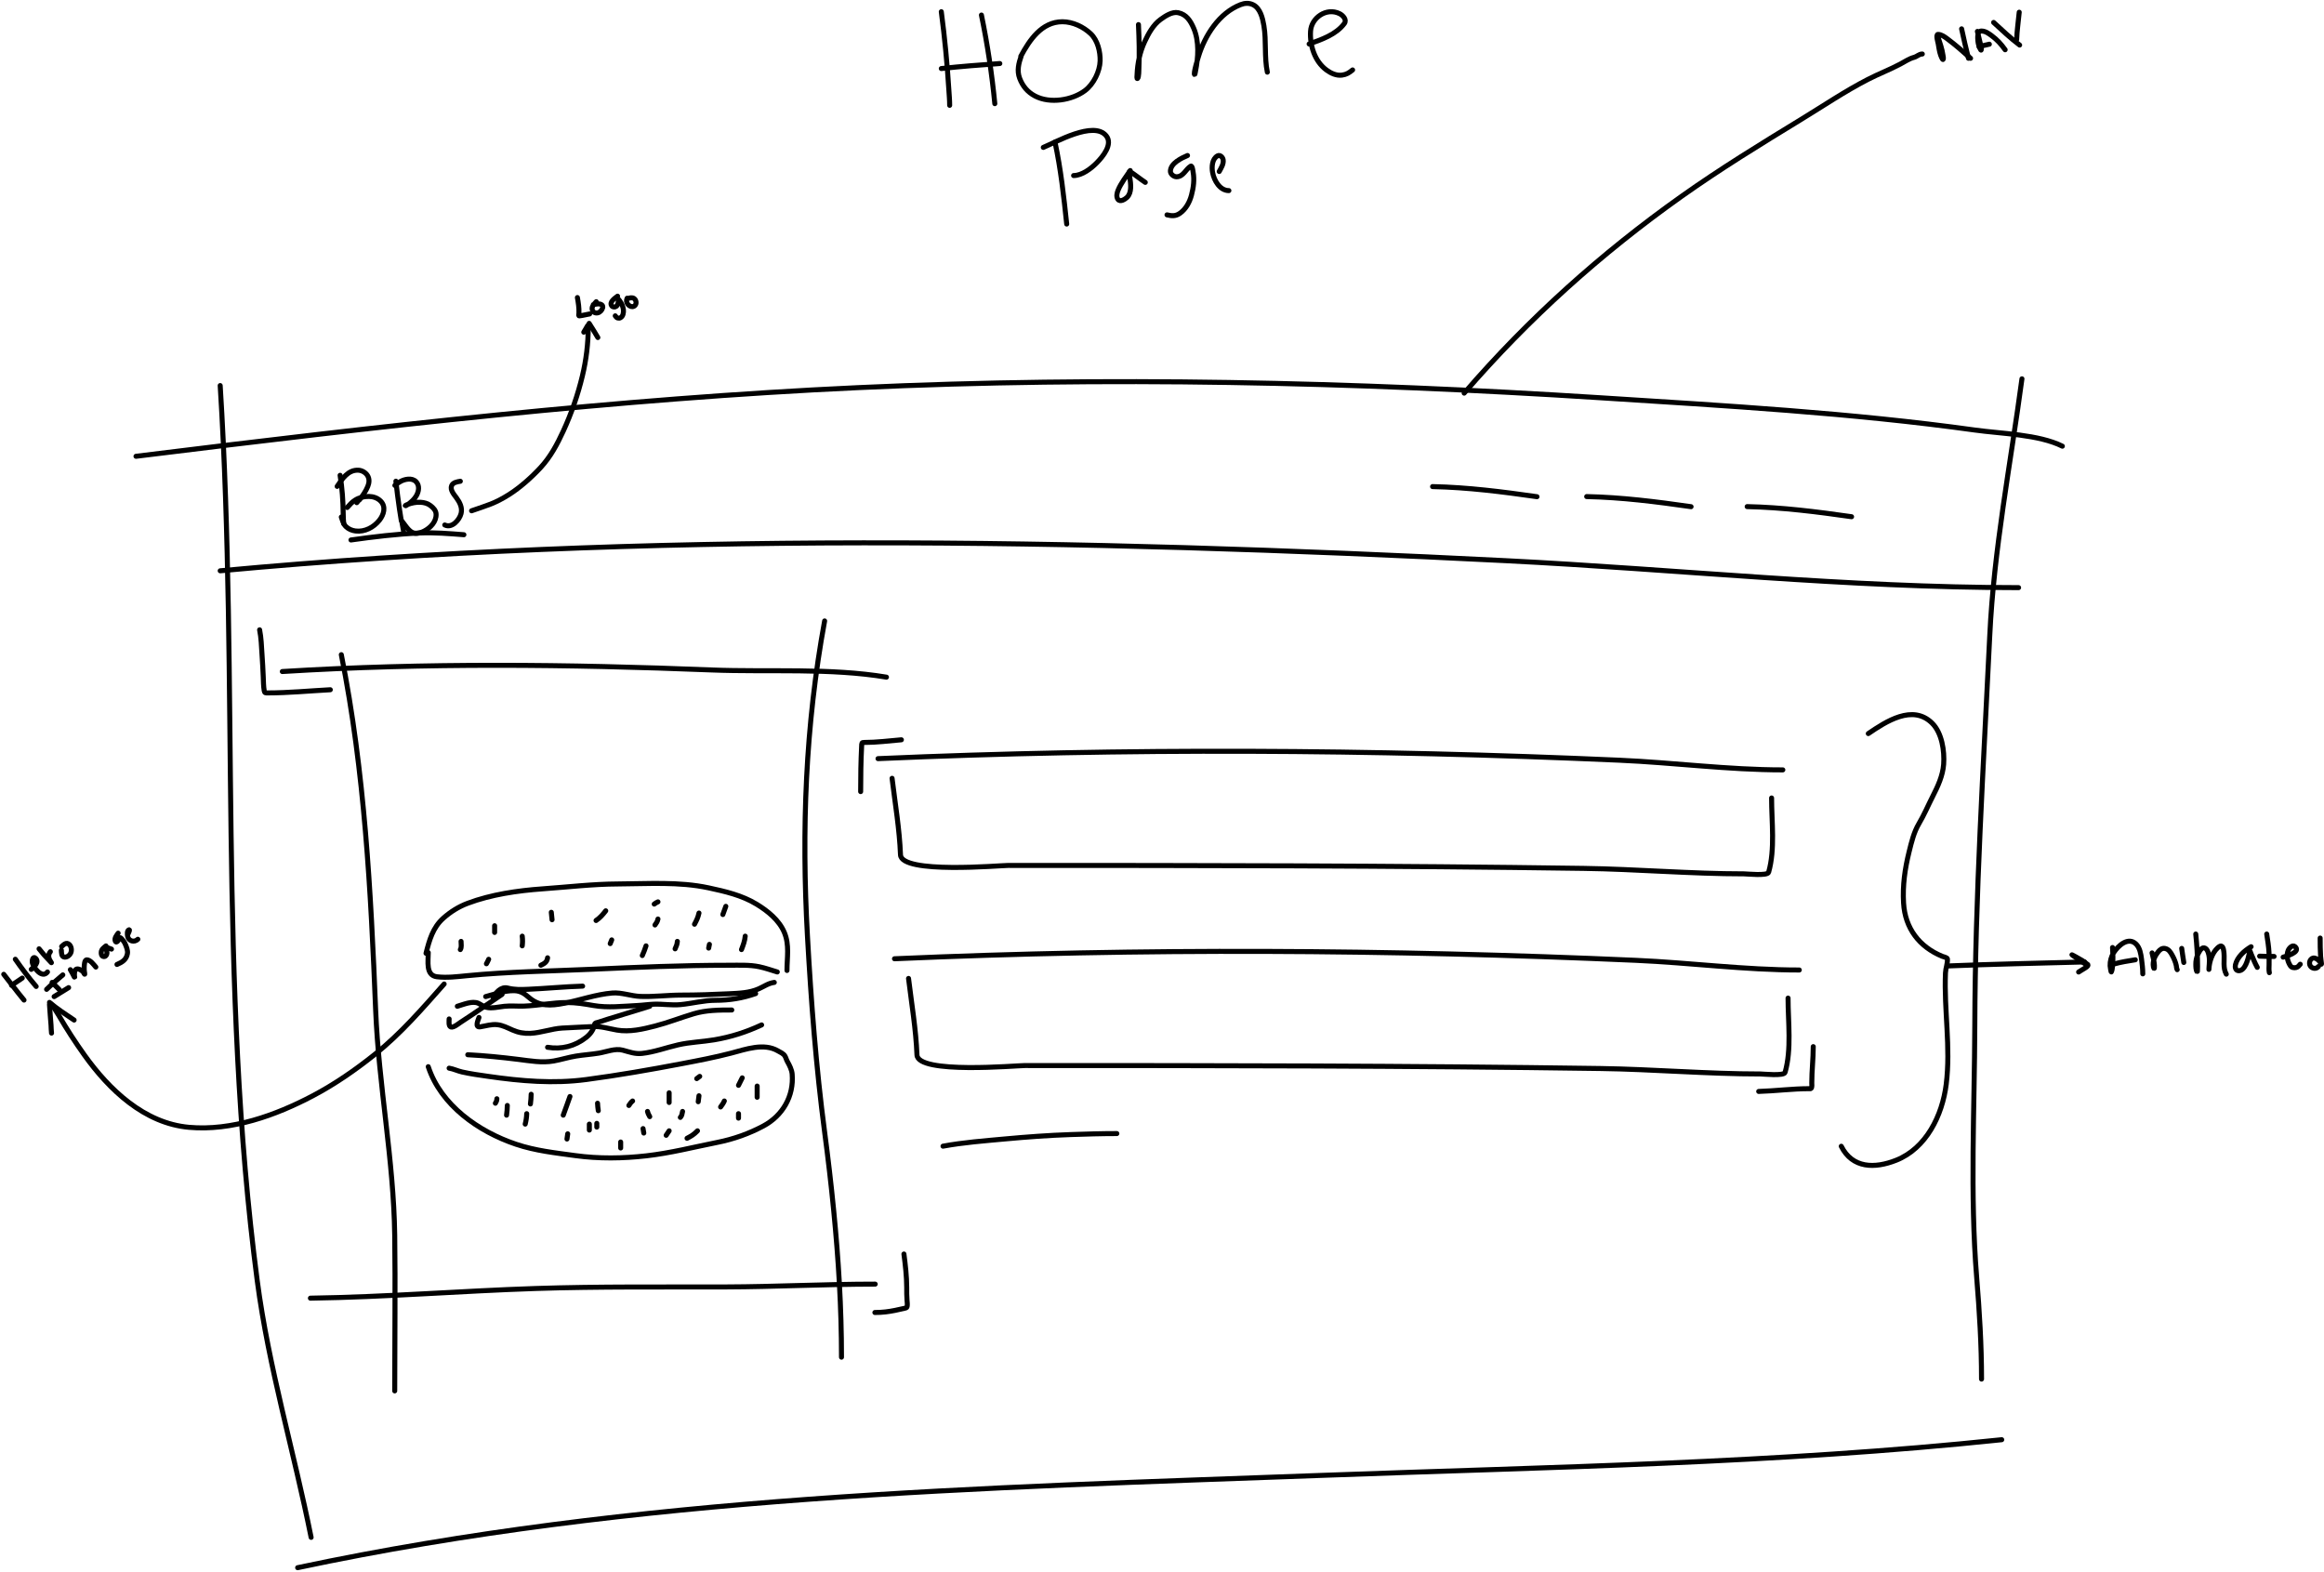 <svg width="1390" height="940" viewBox="0 0 1390 940" fill="none" xmlns="http://www.w3.org/2000/svg">
<g id="ill-home-page">
<g id="menu links">
<path id="Vector 6" d="M856.841 291.028C877.892 291.476 898.468 294.097 919.284 297.071" stroke="black" stroke-width="3" stroke-linecap="round"/>
<path id="Vector 18" d="M1045 303C1066.05 303.448 1086.63 306.069 1107.44 309.043" stroke="black" stroke-width="3" stroke-linecap="round"/>
<path id="Vector 17" d="M949 297C970.051 297.448 990.627 300.069 1011.44 303.043" stroke="black" stroke-width="3" stroke-linecap="round"/>
</g>
<g id="browser-window">
<path id="Vector 1" d="M81.342 272.9C224.95 255.157 368.783 238.494 513.406 231.831C661.412 225.012 809.091 228.44 956.884 237.874C1031.47 242.635 1107.25 246.918 1181.36 257.233C1196.87 259.391 1219.38 259.791 1233.51 266.857" stroke="black" stroke-width="3" stroke-linecap="round"/>
<path id="Vector 2" d="M131.699 230.6C142.848 408.984 130.515 588.301 153.856 765.952C160.681 817.901 175.838 868.255 186.084 919.485" stroke="black" stroke-width="3" stroke-linecap="round"/>
<path id="Vector 3" d="M1209.34 226.571C1202.48 277.813 1192.56 328.373 1190.09 380.104C1186.39 457.811 1181.37 535.721 1181.14 613.537C1180.99 663.372 1178.21 714.239 1182.26 763.937C1183.92 784.306 1185.17 804.378 1185.17 824.813" stroke="black" stroke-width="3" stroke-linecap="round"/>
<path id="Vector 4" d="M178.027 937.613C380.866 894.539 586.235 889.913 792.608 882.332C927.325 877.384 1063.14 875.188 1197.25 861.071" stroke="black" stroke-width="3" stroke-linecap="round"/>
<path id="Vector 5" d="M131.699 341.385C386.654 317.701 645.223 322.501 900.707 335.343C1003.03 340.486 1104.79 351.457 1207.33 351.457" stroke="black" stroke-width="3" stroke-linecap="round"/>
<path id="Vector 19" d="M875.729 235.13C914.432 190.322 957.552 151.617 1005.85 117.356C1028.96 100.968 1053.09 86.169 1077.26 71.417C1090.45 63.362 1103.47 54.556 1117.24 47.472C1123.62 44.187 1130.35 41.64 1136.68 38.263C1139.35 36.84 1141.81 35.111 1144.76 34.308C1146.74 33.768 1147.75 32.303 1149.74 32.303" stroke="black" stroke-width="3" stroke-linecap="round"/>
<path id="Vector 20" d="M1158.96 21.588C1160.16 25.355 1161.58 29.167 1162.12 33.101C1162.2 33.619 1162.58 35.083 1162.14 35.582C1161.86 35.897 1160.82 33.317 1160.75 33.101C1159.95 30.8 1159.63 28.361 1159.22 25.969C1159.11 25.332 1157.63 20.537 1159.13 20.567C1161.23 20.61 1163.13 22.05 1164.72 23.233C1169.57 26.845 1174.11 30.831 1178.61 34.859" stroke="black" stroke-width="3" stroke-linecap="round"/>
<path id="Vector 21" d="M1173.25 17.25C1174.54 23.14 1175.83 29.024 1177.34 34.859" stroke="black" stroke-width="3" stroke-linecap="round"/>
<path id="Vector 22" d="M1182.7 18.781C1183.34 21.638 1184.05 24.471 1184.74 27.316C1184.92 28.066 1185.15 29.073 1184.98 29.854C1184.88 30.295 1184.45 29.409 1184.44 29.386C1183.65 27.904 1183.17 26.234 1183.01 24.566C1182.84 22.758 1182.49 18.554 1185.05 18.554C1187.47 18.554 1189.31 19.949 1191.2 21.333C1194.52 23.762 1196.94 26.442 1199.29 29.755" stroke="black" stroke-width="3" stroke-linecap="round"/>
<path id="Vector 23" d="M1183.72 27.968C1185.75 27.328 1187.77 26.898 1189.84 26.437" stroke="black" stroke-width="3" stroke-linecap="round"/>
<path id="Vector 24" d="M1192.4 13.422C1197.43 18.028 1202.5 22.852 1207.96 26.948" stroke="black" stroke-width="3" stroke-linecap="round"/>
<path id="Vector 25" d="M1207.71 7.297C1207.18 12.742 1206.39 18.162 1206.18 23.63" stroke="black" stroke-width="3" stroke-linecap="round"/>
</g>
<g id="logo">
<path id="Vector 105" d="M203.416 284.268C204.659 291.905 205.192 299.643 205.281 307.377C205.304 309.357 205.389 311.315 205.592 313.283" stroke="black" stroke-width="3" stroke-linecap="round"/>
<path id="Vector 106" d="M201.655 290.9C204.679 286.388 208.215 280.87 214.418 281.229C216.548 281.352 218.723 282.632 219.835 284.464C221.06 286.482 220.836 288.79 219.979 290.894C219.384 292.355 218.668 293.641 217.831 294.982C217.375 295.713 216.902 296.435 216.392 297.129C213.511 301.054 216.243 297.075 213.364 300.641" stroke="black" stroke-width="3" stroke-linecap="round"/>
<path id="Vector 107" d="M207.665 303.542C209.306 301.769 210.354 300.401 212.431 299.098C214.922 297.536 217.827 296.851 220.739 296.916C223.281 296.974 225.807 297.834 227.63 299.651C231.014 303.023 229.564 307.831 226.904 311.165C223.505 315.426 218.172 318.265 212.627 317.578C210.527 317.317 208.444 316.442 206.911 314.964C205.319 313.43 204.854 311.252 204.141 309.242" stroke="black" stroke-width="3" stroke-linecap="round"/>
<path id="Vector 108" d="M236.783 287.792C237.475 293.619 238.004 298.524 238.89 304.302C241.172 319.183 238.958 303.636 241.343 317.532" stroke="black" stroke-width="3" stroke-linecap="round"/>
<path id="Vector 109" d="M236.17 290.307C238.539 288.305 240.954 286.835 244.136 286.567C245.893 286.419 247.65 286.834 248.886 288.138C251.11 290.486 250.482 293.979 249.017 296.521C247.871 298.509 246.008 300.245 244.149 301.57C244.074 301.623 242.445 302.684 242.366 302.511C242.345 302.465 242.433 302.355 242.441 302.349C242.77 302.105 243.44 301.834 243.737 301.726C246.232 300.82 248.887 300.254 251.553 300.404C253.71 300.526 255.793 301.08 257.512 302.424C259.19 303.735 260.755 305.3 260.834 307.529C260.995 312.049 257.47 315.69 253.673 317.645C252.438 318.28 250.962 318.801 249.577 318.96C245.006 319.485 242.753 314.261 240.209 311.511" stroke="black" stroke-width="3" stroke-linecap="round"/>
<path id="Vector 110" d="M275.326 287.839C273.535 288.139 270.916 288.505 270.115 290.481C269.086 293.02 271.563 295.773 272.92 297.612C274.991 300.418 276.661 303.632 275.762 307.173C274.816 310.901 270.327 316.136 266.014 313.98" stroke="black" stroke-width="3" stroke-linecap="round"/>
<path id="Vector 111" d="M209.917 322.955C223.557 321.045 237.247 319.373 251.017 318.779C259.882 318.397 268.632 319.126 277.457 319.814" stroke="black" stroke-width="3" stroke-linecap="round"/>
<path id="Vector 112" d="M282.051 305.493C291.513 302.172 295.84 301.234 304.508 295.749C311.073 291.595 318.052 285.379 323.332 279.649C329.309 273.162 333.271 265.706 336.918 257.786C341.79 247.207 345.597 236.193 348.321 224.869C350.631 215.262 351.831 205.364 351.831 195.48" stroke="black" stroke-width="3" stroke-linecap="round"/>
<path id="Vector 113" d="M351.526 194.67C350.772 196.02 349.958 197.338 349.165 198.665" stroke="black" stroke-width="3" stroke-linecap="round"/>
<path id="Vector 114" d="M352.373 193.398C354.189 196.173 355.861 199.04 357.58 201.874" stroke="black" stroke-width="3" stroke-linecap="round"/>
<path id="Vector 115" d="M345.351 177.961C345.901 181.055 346.396 184.157 346.259 187.311C346.248 187.567 346.012 188.633 346.245 188.851C346.347 188.946 346.585 188.902 346.696 188.891C347.195 188.843 347.692 188.754 348.186 188.669C349.692 188.412 351.183 188.091 352.676 187.768" stroke="black" stroke-width="3" stroke-linecap="round"/>
<path id="Vector 116" d="M354.856 182.199C356.415 181.919 358.611 181.253 360.015 182.4C360.511 182.806 360.597 183.496 360.452 184.075C360.112 185.434 358.923 186.801 357.519 187.102C355.904 187.448 354.473 186.68 354.183 184.977C353.864 183.106 355.554 181.728 356.611 180.443" stroke="black" stroke-width="3" stroke-linecap="round"/>
<path id="Vector 117" d="M369.371 177.139C367.891 178.273 364.098 180.688 365.962 183.013C366.541 183.737 367.839 183.804 368.538 183.248C369.765 182.272 369.892 180.458 369.892 178.992C369.892 178.918 369.95 179.034 369.97 179.056C370.201 179.322 370.432 179.575 370.632 179.867C371.728 181.464 372.673 183.283 372.868 185.242C373.036 186.931 372.725 189.182 371.057 190.054C370.562 190.313 369.971 190.352 369.439 190.193C368.71 189.974 368.41 189.459 367.982 188.893" stroke="black" stroke-width="3" stroke-linecap="round"/>
<path id="Vector 118" d="M375.451 178.587C376.712 178.135 378.038 177.772 379.263 178.548C380.011 179.023 380.334 179.909 380.424 180.755C380.563 182.066 379.654 183.291 378.311 183.399C377.178 183.49 376.027 182.701 375.399 181.823C374.641 180.762 374.497 179.508 375.103 178.355" stroke="black" stroke-width="3" stroke-linecap="round"/>
</g>
<g id="image">
<path id="Vector 9" d="M168.852 401.634C254.517 396.354 339.887 397.31 425.619 400.701C459.911 402.057 496.227 399.335 530.193 404.996" stroke="black" stroke-width="3" stroke-linecap="round"/>
<path id="Vector 10" d="M493.218 371.383C481.703 433.998 479.381 496.466 482.948 559.989C485.156 599.321 488.076 638.105 493.218 677.075C495.281 692.71 497.096 708.263 498.634 723.947C501.528 753.465 503.302 782.039 503.302 811.714" stroke="black" stroke-width="3" stroke-linecap="round"/>
<path id="Vector 11" d="M204.146 391.55C218.117 461.407 221.811 533.219 224.687 604.247C226.502 649.077 235.474 693.958 236.078 738.699C236.498 769.748 236.078 800.83 236.078 831.882" stroke="black" stroke-width="3" stroke-linecap="round"/>
<path id="Vector 12" d="M185.659 776.42C230.614 775.764 275.46 772.101 320.391 770.631C358.325 769.391 396.263 769.816 434.209 769.698C463.985 769.605 493.688 768.017 523.47 768.017" stroke="black" stroke-width="3" stroke-linecap="round"/>
<path id="Vector 39" d="M265.649 588.522C252.541 603.348 239.66 618.242 224.158 630.644C212.579 639.907 200.3 648.407 187.173 655.34C164.872 667.12 138.632 676.512 113.054 674.238C86.338 671.864 65.282 651.78 50.411 630.914C44.921 623.21 39.84 615.375 35.089 607.209C33.655 604.745 32.264 602.547 30.402 600.419" stroke="black" stroke-width="3" stroke-linecap="round"/>
<path id="Vector 40" d="M29.605 600.736C29.83 604.915 30.225 609.074 30.529 613.247C30.642 614.801 30.598 616.345 30.818 617.886" stroke="black" stroke-width="3" stroke-linecap="round"/>
<path id="Vector 41" d="M29.605 599.523C34.211 603.424 39.313 606.746 44.33 610.09" stroke="black" stroke-width="3" stroke-linecap="round"/>
<path id="Vector 42" d="M2.235 582.72C6.284 587.844 10.18 593.12 14.361 598.137" stroke="black" stroke-width="3" stroke-linecap="round"/>
<path id="Vector 43" d="M9.164 573.712C13.078 579.335 17.179 584.795 21.637 589.996" stroke="black" stroke-width="3" stroke-linecap="round"/>
<path id="Vector 44" d="M6.912 589.303C9.042 587.849 11.182 586.411 13.322 584.972" stroke="black" stroke-width="3" stroke-linecap="round"/>
<path id="Vector 45" d="M18.692 579.775C20.323 578.458 23.727 575.369 21.252 573.096C19.702 571.674 19.14 574.408 19.288 575.464C19.73 578.603 25.206 585.582 28.392 581.334" stroke="black" stroke-width="3" stroke-linecap="round"/>
<path id="Vector 46" d="M23.369 567.476C25.319 569.985 27.361 572.334 29.605 574.578C29.778 574.751 30.908 575.99 30.741 575.752C29.282 573.68 28.296 571.403 30.125 569.208" stroke="black" stroke-width="3" stroke-linecap="round"/>
<path id="Vector 47" d="M36.881 566.09C38.166 564.892 39.718 563.354 41.375 564.839C42.748 566.069 43.017 568.34 42.309 569.997C41.73 571.35 40.156 572.555 38.632 572.442C36.613 572.292 36.801 569.738 36.708 568.342" stroke="black" stroke-width="3" stroke-linecap="round"/>
<path id="Vector 48" d="M31.164 587.57L35.495 591.901" stroke="black" stroke-width="3" stroke-linecap="round"/>
<path id="Vector 49" d="M32.377 596.059C35.258 594.258 38.169 592.506 41.038 590.689" stroke="black" stroke-width="3" stroke-linecap="round"/>
<path id="Vector 50" d="M27.873 591.728C30.978 588.677 34.253 585.876 37.574 583.066" stroke="black" stroke-width="3" stroke-linecap="round"/>
<path id="Vector 51" d="M42.078 579.948C42.936 581.402 43.711 582.868 44.464 584.375C44.868 585.183 44.522 583.645 44.522 583.413C44.522 582.323 44.43 580.017 45.792 579.583C47.039 579.185 48.99 580.413 49.767 581.334C50.101 581.729 50.568 583.063 50.71 582.566C50.766 582.371 50.595 581.913 50.566 581.738C50.371 580.567 50.295 579.384 50.373 578.197C50.423 577.438 50.458 574.029 51.875 574.059C54.085 574.105 56.01 576.913 57.322 578.389" stroke="black" stroke-width="3" stroke-linecap="round"/>
<path id="Vector 52" d="M63.385 565.744C62.173 566.743 60.69 567.695 60.565 569.401C60.5 570.282 60.562 571.551 61.499 571.961C63.033 572.632 64.05 571.087 63.962 569.689C63.889 568.533 63.359 567.206 62.798 566.196C62.709 566.036 63.166 566.254 63.327 566.34C64.386 566.903 65.547 567.256 66.676 567.649" stroke="black" stroke-width="3" stroke-linecap="round"/>
<path id="Vector 53" d="M70.66 558.121C69.78 559.41 68.352 561.014 68.909 562.712C69.283 563.852 70.09 563.443 70.564 562.664C71.459 561.195 71.399 559.939 72.893 561.605C73.718 562.525 74.452 563.531 74.933 564.675C75.632 566.336 76.528 568.464 76.223 570.305C75.616 573.969 73.061 575.518 69.968 576.83" stroke="black" stroke-width="3" stroke-linecap="round"/>
<path id="Vector 54" d="M76.55 558.641C76.567 558.606 78.14 555.537 76.993 556.158C75.933 556.732 76.151 558.865 76.31 559.854C76.811 562.973 80.389 563.81 82.44 561.759" stroke="black" stroke-width="3" stroke-linecap="round"/>
<g id="burger">
<path id="Vector 55" d="M254.802 570.168C256.826 562.178 258.86 554.79 265.16 549.153C269.446 545.319 274.383 542.255 279.757 540.232C293.697 534.984 309.68 532.655 324.487 531.608C339.452 530.55 354.474 528.75 369.491 528.684C387.514 528.605 406.041 527.205 423.812 531.013C433.708 533.134 443.776 535.462 452.509 540.777C459.128 544.806 465.981 550.277 469.113 557.678C472.268 565.137 470.699 572.756 470.699 580.428" stroke="black" stroke-width="3" stroke-linecap="round"/>
<path id="Vector 56" d="M256.14 569.722C256.178 574.928 254.489 583.356 261.319 584.194C267.218 584.919 273.504 584.124 279.385 583.55C303.883 581.16 328.611 580.829 353.184 579.734C380.816 578.502 408.39 577.305 436.054 577.305C441.891 577.305 448.327 576.987 454.095 578.197C457.777 578.97 461.302 580.24 464.9 581.32" stroke="black" stroke-width="3" stroke-linecap="round"/>
<path id="Vector 57" d="M273.536 601.839C277.068 600.845 282.443 598.385 286.15 600.079C287.721 600.797 289.021 601.992 290.735 602.434C294.107 603.303 298.218 602.225 301.589 601.864C305.643 601.429 309.489 601.896 313.509 601.74C322.09 601.407 330.396 599.609 339.009 599.609C344.611 599.609 349.526 600.436 354.993 601.393C363.533 602.887 372.46 601.803 381.064 601.393C384.385 601.235 387.682 600.73 391.001 600.6C396.375 600.39 401.62 601.361 407.01 600.848C414.107 600.172 420.919 598.27 428.074 598.27C436.325 598.27 444.148 596.991 451.964 594.256" stroke="black" stroke-width="3" stroke-linecap="round"/>
<path id="Vector 58" d="M290.487 596.04C296.036 594.592 301.751 592.387 307.562 592.521C311.311 592.608 313.673 594.246 316.359 596.585C322.598 602.019 329.479 601.625 337.423 600.055C346.977 598.166 356.536 594.695 366.269 593.909C371.7 593.47 377.448 595.729 382.922 595.941C391.114 596.259 399.305 595.148 407.506 595.148C417.009 595.148 426.513 594.814 436.004 594.355C442.051 594.062 448.221 593.889 453.847 591.381C457.184 589.894 459.414 588.094 463.115 587.565" stroke="black" stroke-width="3" stroke-linecap="round"/>
<path id="Vector 59" d="M286.472 608.53C286.014 610.026 283.775 614.649 287.216 614.131C290.755 613.597 293.881 612.443 297.55 612.867C300.75 613.236 303.548 614.733 306.446 616.014C309.945 617.56 313.39 618.199 317.226 618.021C323.682 617.722 329.787 615.28 336.234 614.874C342.251 614.495 348.302 614.328 354.324 613.982C359.455 613.687 364.069 615.235 369.045 616.088C376.6 617.384 384.555 615.522 391.844 613.635C399.709 611.598 407.219 608.617 414.99 606.3C422.317 604.114 430.106 604.069 437.69 604.069" stroke="black" stroke-width="3" stroke-linecap="round"/>
<path id="Vector 60" d="M279.781 630.833C289.995 631.354 300.015 632.374 310.164 633.634C317.138 634.499 324.211 635.812 331.228 634.551C335.681 633.75 339.999 632.353 344.486 631.626C349.028 630.891 353.627 630.617 358.166 629.867C362.708 629.116 367.886 626.866 372.514 628.107C376.477 629.171 379.823 630.501 384.013 630.04C391.377 629.23 398.43 626.562 405.622 624.911C412.712 623.283 419.979 623.116 427.133 621.912C437.155 620.226 446.325 617.287 455.532 612.991" stroke="black" stroke-width="3" stroke-linecap="round"/>
<path id="Vector 61" d="M256.14 637.97C263.741 661.079 286.244 676.818 308.578 684.337C320.245 688.264 331.976 689.489 344.065 691.152C358.119 693.085 372.571 692.881 386.664 691.276C401.096 689.631 414.936 686.067 429.165 683.222C438.721 681.31 448.016 678.035 456.598 673.433C468.129 667.25 474.897 655.617 473.796 642.406C473.581 639.819 472.18 637.109 470.922 634.873C470.345 633.848 470.094 632.697 469.534 631.701C468.631 630.095 466.759 629.383 465.247 628.504C456.827 623.609 446.054 627.571 437.392 629.842C427.63 632.401 417.801 634.271 407.877 636.161C388.851 639.785 369.853 643.112 350.657 645.653C330.972 648.258 311.651 646.595 292.073 643.769C286.792 643.007 281.595 642.319 276.386 641.142C273.746 640.546 271.276 639.304 268.63 638.863" stroke="black" stroke-width="3" stroke-linecap="round"/>
<path id="Vector 62" d="M300.301 594.702C291.951 600.289 283.733 606.099 275.296 611.553C274.315 612.187 271.23 614.804 269.621 614.23C268.189 613.718 268.63 610.546 268.63 609.422" stroke="black" stroke-width="3" stroke-linecap="round"/>
<path id="Vector 63" d="M348.476 589.795C337.597 590.108 326.76 591.202 315.888 591.679C311.635 591.865 307.731 591.994 303.646 590.935C299.638 589.896 296.291 593.708 294.948 596.932" stroke="black" stroke-width="3" stroke-linecap="round"/>
<path id="Vector 64" d="M388.622 601.839C385.447 602.811 367.873 608.184 363.444 609.571C361.572 610.157 359.698 610.741 357.843 611.38C356.594 611.81 355.866 611.6 355.663 612.619C355.019 615.837 353.168 618.453 350.558 620.499C343.841 625.764 335.809 627.756 327.511 626.373" stroke="black" stroke-width="3" stroke-linecap="round"/>
<path id="Vector 65" d="M295.84 553.664V557.678" stroke="black" stroke-width="3" stroke-linecap="round"/>
<path id="Vector 66" d="M393.529 539.389C392.602 539.783 392.015 540.154 391.298 540.728" stroke="black" stroke-width="3" stroke-linecap="round"/>
<path id="Vector 67" d="M424.308 564.815L423.861 567.046" stroke="black" stroke-width="3" stroke-linecap="round"/>
<path id="Vector 68" d="M365.873 562.139L364.98 564.369" stroke="black" stroke-width="3" stroke-linecap="round"/>
<path id="Vector 69" d="M329.741 545.634C329.943 547.127 330.072 548.598 330.187 550.095" stroke="black" stroke-width="3" stroke-linecap="round"/>
<path id="Vector 70" d="M275.767 563.031C275.767 564.57 276.203 566.614 275.321 567.938" stroke="black" stroke-width="3" stroke-linecap="round"/>
<path id="Vector 71" d="M292.271 573.737C291.875 574.692 291.438 575.529 290.933 576.413" stroke="black" stroke-width="3" stroke-linecap="round"/>
<path id="Vector 72" d="M312.344 559.909C312.6 561.879 312.59 563.741 312.344 565.707" stroke="black" stroke-width="3" stroke-linecap="round"/>
<path id="Vector 73" d="M327.511 572.845C327.155 575.453 325.668 576.219 323.496 577.305" stroke="black" stroke-width="3" stroke-linecap="round"/>
<path id="Vector 74" d="M362.304 544.742C360.555 546.986 358.86 548.971 356.505 550.541" stroke="black" stroke-width="3" stroke-linecap="round"/>
<path id="Vector 75" d="M386.392 565.707C385.756 567.738 385.006 569.577 384.161 571.506" stroke="black" stroke-width="3" stroke-linecap="round"/>
<path id="Vector 76" d="M418.063 546.08C417.474 548.786 416.619 550.43 415.386 552.771" stroke="black" stroke-width="3" stroke-linecap="round"/>
<path id="Vector 77" d="M445.719 559.909C445.479 562.735 444.499 565.31 443.488 567.938" stroke="black" stroke-width="3" stroke-linecap="round"/>
<path id="Vector 78" d="M434.121 542.066L432.337 546.973" stroke="black" stroke-width="3" stroke-linecap="round"/>
<path id="Vector 79" d="M405.127 563.031C405.019 564.9 404.493 565.847 403.788 567.492" stroke="black" stroke-width="3" stroke-linecap="round"/>
<path id="Vector 80" d="M393.529 549.649C393.16 551.327 392.657 551.914 391.745 553.218" stroke="black" stroke-width="3" stroke-linecap="round"/>
<path id="Vector 81" d="M452.856 649.568V656.259" stroke="black" stroke-width="3" stroke-linecap="round"/>
<path id="Vector 82" d="M433.229 658.49C432.614 659.882 431.876 660.851 430.999 662.058" stroke="black" stroke-width="3" stroke-linecap="round"/>
<path id="Vector 83" d="M418.509 643.769L416.724 645.108" stroke="black" stroke-width="3" stroke-linecap="round"/>
<path id="Vector 84" d="M408.249 664.734C407.968 666.079 407.844 667.37 406.911 668.303" stroke="black" stroke-width="3" stroke-linecap="round"/>
<path id="Vector 85" d="M378.363 658.49C377.309 659.351 376.854 660.083 376.132 661.166" stroke="black" stroke-width="3" stroke-linecap="round"/>
<path id="Vector 86" d="M400.22 653.583V659.382" stroke="black" stroke-width="3" stroke-linecap="round"/>
<path id="Vector 87" d="M340.893 655.813C339.541 659.53 338.285 663.272 336.878 666.965" stroke="black" stroke-width="3" stroke-linecap="round"/>
<path id="Vector 88" d="M315.021 666.073C314.974 668.248 314.654 670.218 314.129 672.318" stroke="black" stroke-width="3" stroke-linecap="round"/>
<path id="Vector 89" d="M297.178 657.151C297.113 658.492 296.868 658.809 296.286 659.828" stroke="black" stroke-width="3" stroke-linecap="round"/>
<path id="Vector 90" d="M317.697 654.475C317.671 656.461 317.481 658.317 317.251 660.274" stroke="black" stroke-width="3" stroke-linecap="round"/>
<path id="Vector 91" d="M303.423 661.166C303.391 663.118 303.253 665.034 302.977 666.965" stroke="black" stroke-width="3" stroke-linecap="round"/>
<path id="Vector 92" d="M339.555 678.117L339.109 681.239" stroke="black" stroke-width="3" stroke-linecap="round"/>
<path id="Vector 93" d="M352.491 672.318V675.886" stroke="black" stroke-width="3" stroke-linecap="round"/>
<path id="Vector 94" d="M357.397 659.828C357.432 661.332 357.631 662.805 357.843 664.288" stroke="black" stroke-width="3" stroke-linecap="round"/>
<path id="Vector 95" d="M371.225 683.023V686.592" stroke="black" stroke-width="3" stroke-linecap="round"/>
<path id="Vector 96" d="M384.607 674.994L385.053 677.67" stroke="black" stroke-width="3" stroke-linecap="round"/>
<path id="Vector 97" d="M356.951 671.872V674.102" stroke="black" stroke-width="3" stroke-linecap="round"/>
<path id="Vector 98" d="M387.284 664.734C387.586 666.004 388.015 666.764 388.622 667.857" stroke="black" stroke-width="3" stroke-linecap="round"/>
<path id="Vector 99" d="M418.063 655.367L417.616 658.936" stroke="black" stroke-width="3" stroke-linecap="round"/>
<path id="Vector 100" d="M417.17 676.332C415.007 678.58 413.48 679.448 410.925 680.793" stroke="black" stroke-width="3" stroke-linecap="round"/>
<path id="Vector 101" d="M400.22 676.332L398.436 679.009" stroke="black" stroke-width="3" stroke-linecap="round"/>
<path id="Vector 102" d="M441.704 649.122L443.934 644.661" stroke="black" stroke-width="3" stroke-linecap="round"/>
<path id="Vector 103" d="M441.704 666.073V668.749" stroke="black" stroke-width="3" stroke-linecap="round"/>
</g>
<path id="Vector 119" d="M540.647 750.012C541.522 756.681 542.287 763.345 542.313 770.079C542.323 772.594 542.273 775.083 542.498 777.587C542.6 778.72 542.794 780.387 542.538 781.54C542.375 782.271 541.442 782.377 540.846 782.518C537.182 783.384 533.418 784.201 529.675 784.633C527.532 784.881 525.428 784.99 523.277 784.99" stroke="black" stroke-width="3" stroke-linecap="round"/>
<path id="Vector 120" d="M197.563 412.529C185.062 413.188 172.54 414.425 160.015 414.425C158.864 414.425 158.265 414.526 158.034 413.172C157.569 410.446 157.558 407.574 157.455 404.817C157.286 400.339 156.998 395.888 156.707 391.416C156.387 386.503 156.242 381.527 155.274 376.688" stroke="black" stroke-width="3" stroke-linecap="round"/>
</g>
<g id="content">
<path id="Vector 13" d="M525.151 453.735C673.104 447.269 820.645 448.16 968.47 454.668C1001.19 456.109 1033.57 460.457 1066.32 460.457" stroke="black" stroke-width="3" stroke-linecap="round"/>
<path id="Vector 14" d="M533.554 465.499C535.415 480.829 537.981 495.874 538.596 511.25C539.062 522.91 598.007 517.6 603.208 517.6C717.926 517.6 832.587 517.711 947.275 519.374C979.263 519.837 1011.19 522.642 1043.17 522.642C1044.81 522.642 1057.18 523.973 1057.82 521.708C1061.77 507.908 1059.6 491.574 1059.6 477.264" stroke="black" stroke-width="3" stroke-linecap="round"/>
<path id="Vector 15" d="M535 573.422C682.954 566.957 830.494 567.848 978.319 574.356C1011.03 575.796 1043.41 580.145 1076.17 580.145" stroke="black" stroke-width="3" stroke-linecap="round"/>
<path id="Vector 16" d="M543.403 585.187C545.265 600.517 547.83 615.562 548.445 630.938C548.912 642.597 607.857 637.287 613.057 637.287C727.775 637.287 842.437 637.399 957.124 639.061C989.112 639.525 1021.04 642.329 1053.02 642.329C1054.66 642.329 1067.03 643.66 1067.67 641.395C1071.62 627.596 1069.45 611.262 1069.45 596.952" stroke="black" stroke-width="3" stroke-linecap="round"/>
<path id="Vector 26" d="M1117.44 438.741C1128.05 431.516 1143.95 421.072 1155.55 432.451C1161.51 438.299 1163.09 449.163 1162.51 457.114C1162 463.921 1159.05 470.28 1155.98 476.284C1153.26 481.619 1150.75 487.521 1147.7 492.66C1144.69 497.724 1143.27 503.71 1141.87 509.368C1139.33 519.618 1137.91 529.49 1138.54 540.121C1139.44 555.22 1147.94 566.339 1161.71 571.973C1162.36 572.239 1164.72 572.696 1164.77 573.537C1164.93 576.337 1163.72 579.071 1163.6 581.891C1162.67 604.233 1166.84 626.212 1164.04 648.556C1161.72 666.991 1152.21 686.764 1134.05 693.954C1121.31 698.995 1107.92 698.879 1101.27 685.567" stroke="black" stroke-width="3" stroke-linecap="round"/>
<path id="Vector 27" d="M1164.77 577.73C1192.12 576.616 1219.49 576.085 1246.84 575.334" stroke="black" stroke-width="3" stroke-linecap="round"/>
<path id="Vector 28" d="M1248.49 577.416C1245.57 575.311 1242.57 573.365 1239.6 571.344C1237.76 570.098 1243.54 573.371 1245.45 574.499C1246.47 575.105 1247.3 575.852 1248.24 576.559C1248.54 576.786 1248.87 576.815 1248.82 577.252C1248.74 578.037 1247.37 578.76 1246.83 579.13C1245.68 579.934 1244.36 580.516 1243.24 581.355" stroke="black" stroke-width="3" stroke-linecap="round"/>
<path id="Vector 29" d="M1263.52 566.698C1263.74 570.534 1263.91 574.349 1263.48 578.178C1263.38 579.131 1263.26 580.417 1262.81 581.301C1262.6 581.694 1262.09 577.996 1262.07 577.64C1261.96 574.962 1262.77 572.043 1264.2 569.782C1266.8 565.687 1272.96 559.963 1277.65 564.689C1279.87 566.923 1280.47 570.548 1280.85 573.502C1281.23 576.431 1281.61 579.493 1281.61 582.455" stroke="black" stroke-width="3" stroke-linecap="round"/>
<path id="Vector 30" d="M1264.42 576.546C1268.59 575.383 1272.86 574.714 1277.13 574.039" stroke="black" stroke-width="3" stroke-linecap="round"/>
<path id="Vector 31" d="M1287.16 569.921C1287.75 572.407 1288.43 574.869 1288.57 577.431C1288.58 577.521 1288.54 579.443 1288.45 579.371C1288.02 579.036 1287.85 577.488 1287.84 577.034C1287.81 574.033 1289.02 571.458 1290.88 569.195C1291.88 567.98 1293.15 566.956 1294.84 567.255C1297.12 567.659 1298.23 569.515 1299.24 571.373C1300.3 573.299 1301.19 575.366 1301.66 577.521C1301.83 578.283 1301.76 579.294 1302.2 579.948" stroke="black" stroke-width="3" stroke-linecap="round"/>
<path id="Vector 32" d="M1304.89 567.235C1305.33 570.037 1305.65 572.857 1306.14 575.651" stroke="black" stroke-width="3" stroke-linecap="round"/>
<path id="Vector 33" d="M1313.3 558.641C1313.96 565.081 1314.38 571.524 1314.38 577.998C1314.38 578.363 1314.33 581.534 1314.2 581.381C1313.32 580.359 1313.36 578.08 1313.33 576.835C1313.29 574.789 1313.7 572.791 1314.51 570.916C1315.01 569.779 1316.29 567.219 1317.65 566.937C1319.88 566.472 1320.82 569.661 1321.15 571.234C1321.65 573.594 1321.45 575.872 1321.26 578.257C1321.25 578.42 1321.12 580.74 1321.19 579.341C1321.41 575.129 1323.15 569.883 1326.33 566.967C1326.88 566.469 1327.8 565.642 1328.62 565.843C1329.91 566.159 1330.11 569.216 1330.19 570.16C1330.56 574.296 1329.43 578.892 1331.56 582.634" stroke="black" stroke-width="3" stroke-linecap="round"/>
<path id="Vector 34" d="M1346.39 566.227C1342.42 568.548 1338.09 572.374 1337.02 577.054C1336.7 578.455 1337.08 580.465 1338.84 580.572C1342.83 580.812 1344.53 573.629 1345.21 570.734C1345.37 570.068 1345.51 569.324 1345.51 568.637C1345.51 567.865 1346.18 570.026 1346.49 570.734C1347.63 573.383 1348.69 576.044 1350.09 578.573" stroke="black" stroke-width="3" stroke-linecap="round"/>
<path id="Vector 35" d="M1355.74 558.642C1356.3 562.349 1356.93 566.061 1357.11 569.813C1357.22 572.191 1357.15 574.586 1357.15 576.966C1357.15 578.521 1356.94 580.229 1357.32 581.748" stroke="black" stroke-width="3" stroke-linecap="round"/>
<path id="Vector 36" d="M1351.5 571.87C1354.38 572.064 1357.26 572.014 1360.15 572.047" stroke="black" stroke-width="3" stroke-linecap="round"/>
<path id="Vector 37" d="M1365.56 572.46C1366.93 572.064 1376.41 569.53 1372.73 566.208C1371.18 564.803 1369.14 567.039 1368.58 568.396C1367.33 571.418 1368.12 574.899 1369.84 577.561C1370.6 578.745 1372.04 578.973 1373.35 578.659C1374.45 578.397 1375.12 577.51 1375.79 576.693" stroke="black" stroke-width="3" stroke-linecap="round"/>
<path id="Vector 38" d="M1387.7 561.044C1387.72 564.684 1387.71 568.353 1387.97 571.985C1388.07 573.349 1388.31 574.687 1388.45 576.043C1388.46 576.198 1388.58 576.972 1388.34 576.557C1387.69 575.437 1386.9 574.31 1385.78 573.605C1384.87 573.025 1383.83 572.68 1382.84 573.239C1381.78 573.838 1381.22 575.183 1381.37 576.371C1381.58 578.055 1382.77 579.067 1384.42 579.151C1385.3 579.197 1386.12 578.729 1386.67 578.068" stroke="black" stroke-width="3" stroke-linecap="round"/>
<path id="Vector 104" d="M564.023 685.513C576.236 683.262 588.706 682.33 601.058 681.192C614.177 679.984 627.265 679.014 640.429 678.569C649.627 678.258 658.782 677.974 667.985 677.974" stroke="black" stroke-width="3" stroke-linecap="round"/>
<path id="Vector 121" d="M1051.89 652.775C1061.98 652.482 1072.03 651.124 1082.14 651.124C1082.44 651.124 1082.98 651.229 1083.23 650.968C1083.9 650.244 1083.64 648.487 1083.64 647.646C1083.64 640.405 1084.52 633.212 1084.52 625.98" stroke="black" stroke-width="3" stroke-linecap="round"/>
<path id="Vector 122" d="M539.122 442.461C531.78 443.088 524.316 444.05 516.938 444.05C515.293 444.05 515.443 444.382 515.349 446.227C514.888 455.26 514.76 464.394 514.76 473.443" stroke="black" stroke-width="3" stroke-linecap="round"/>
</g>
<g id="image-title">
<path id="Vector 123" d="M563 7C565.051 22.579 566.542 38.084 567.514 53.748C567.705 56.832 568 59.91 568 63" stroke="black" stroke-width="3" stroke-linecap="round"/>
<path id="Vector 124" d="M587 9C590.605 26.556 593.281 44.205 595 62" stroke="black" stroke-width="3" stroke-linecap="round"/>
<path id="Vector 125" d="M563 41C574.663 39.723 586.307 38.823 598 38" stroke="black" stroke-width="3" stroke-linecap="round"/>
<path id="Vector 126" d="M610.527 33.715C615.713 23.981 623.063 13 635.449 13C641.61 13 647.981 16.024 652.371 20.177C656.503 24.085 658.143 30.938 657.99 36.423C657.815 42.728 654.079 50.329 648.967 54.169C641.2 60.004 628.029 62.106 619.121 57.464C614.595 55.106 611.645 51.519 609.866 46.829C608.135 42.265 609.284 37.831 610.825 33.422" stroke="black" stroke-width="3" stroke-linecap="round"/>
<path id="Vector 127" d="M680.925 14.71C681.32 23.512 681.575 32.363 681.174 41.17C681.171 41.226 681.197 46.33 680.394 46.931C679.772 47.397 680.065 45.374 680.095 44.586C680.354 37.833 681.767 31.103 684.609 24.991C686.898 20.071 689.718 14.851 694.152 11.633C696.965 9.592 701.068 6.829 704.725 7.606C709.621 8.646 712.045 12.46 713.952 16.885C717.333 24.727 716.686 34.386 715.048 42.581C715.042 42.607 714.714 44.711 714.533 44.637C713.556 44.237 716.577 34.555 716.79 33.846C720.643 21.058 729.345 7.668 742.001 2.779C744.454 1.832 746.997 1.64 749.436 2.813C753.835 4.929 755.201 10.939 755.942 15.355C757.49 24.577 756.112 33.978 758 43.159" stroke="black" stroke-width="3" stroke-linecap="round"/>
<path id="Vector 128" d="M783 26.303C790.462 23.663 799.123 20.662 804.03 14.105C805.728 11.835 803.237 9.166 801.188 8.157C793.389 4.317 784.363 10.606 783.854 18.645C783.324 27.033 786.262 36.64 793.344 41.862C795.952 43.784 799.305 45.383 802.663 44.919C805.417 44.538 806.949 43.515 809 41.831" stroke="black" stroke-width="3" stroke-linecap="round"/>
<path id="Vector 129" d="M631 85C634.485 101.159 636.265 117.539 638 134" stroke="black" stroke-width="3" stroke-linecap="round"/>
<path id="Vector 130" d="M624 88.163C631.189 85.232 654.096 72.026 661.61 81.186C665.782 86.273 659.555 93.69 656.148 97.205C652.797 100.663 647.211 105 642.127 105" stroke="black" stroke-width="3" stroke-linecap="round"/>
<path id="Vector 131" d="M675.995 102C673.677 105.387 670.387 109.735 668.766 113.651C668.121 115.209 667.51 117.535 668.591 119.157C669.932 121.171 673.008 119.078 674.094 118.027C677.06 115.155 676.295 109.839 675.77 106.191C675.686 105.605 674.546 101.715 675.995 102.664C679.075 104.681 681.927 107.037 685 109.079" stroke="black" stroke-width="3" stroke-linecap="round"/>
<path id="Vector 132" d="M710.258 93C706.576 94.578 700.161 97.628 700.03 102.341C699.981 104.113 702.015 105.74 703.705 105.726C707.859 105.692 709.171 101.157 712.211 99.35C713.154 98.79 713.586 102.795 713.599 102.863C714.459 107.501 713.842 112.147 712.635 116.684C711.534 120.825 709.376 124.957 705.799 127.514C703.172 129.392 700.928 129.203 698 128.507" stroke="black" stroke-width="3" stroke-linecap="round"/>
<path id="Vector 133" d="M729.229 102.571C730.351 100.461 731.982 98.094 731.572 95.523C731.342 94.082 729.738 92.401 728.23 93.211C724.896 95.003 724.659 99.925 725.258 103.155C726.167 108.063 729.657 114 735 114" stroke="black" stroke-width="3" stroke-linecap="round"/>
</g>
</g>
</svg>
